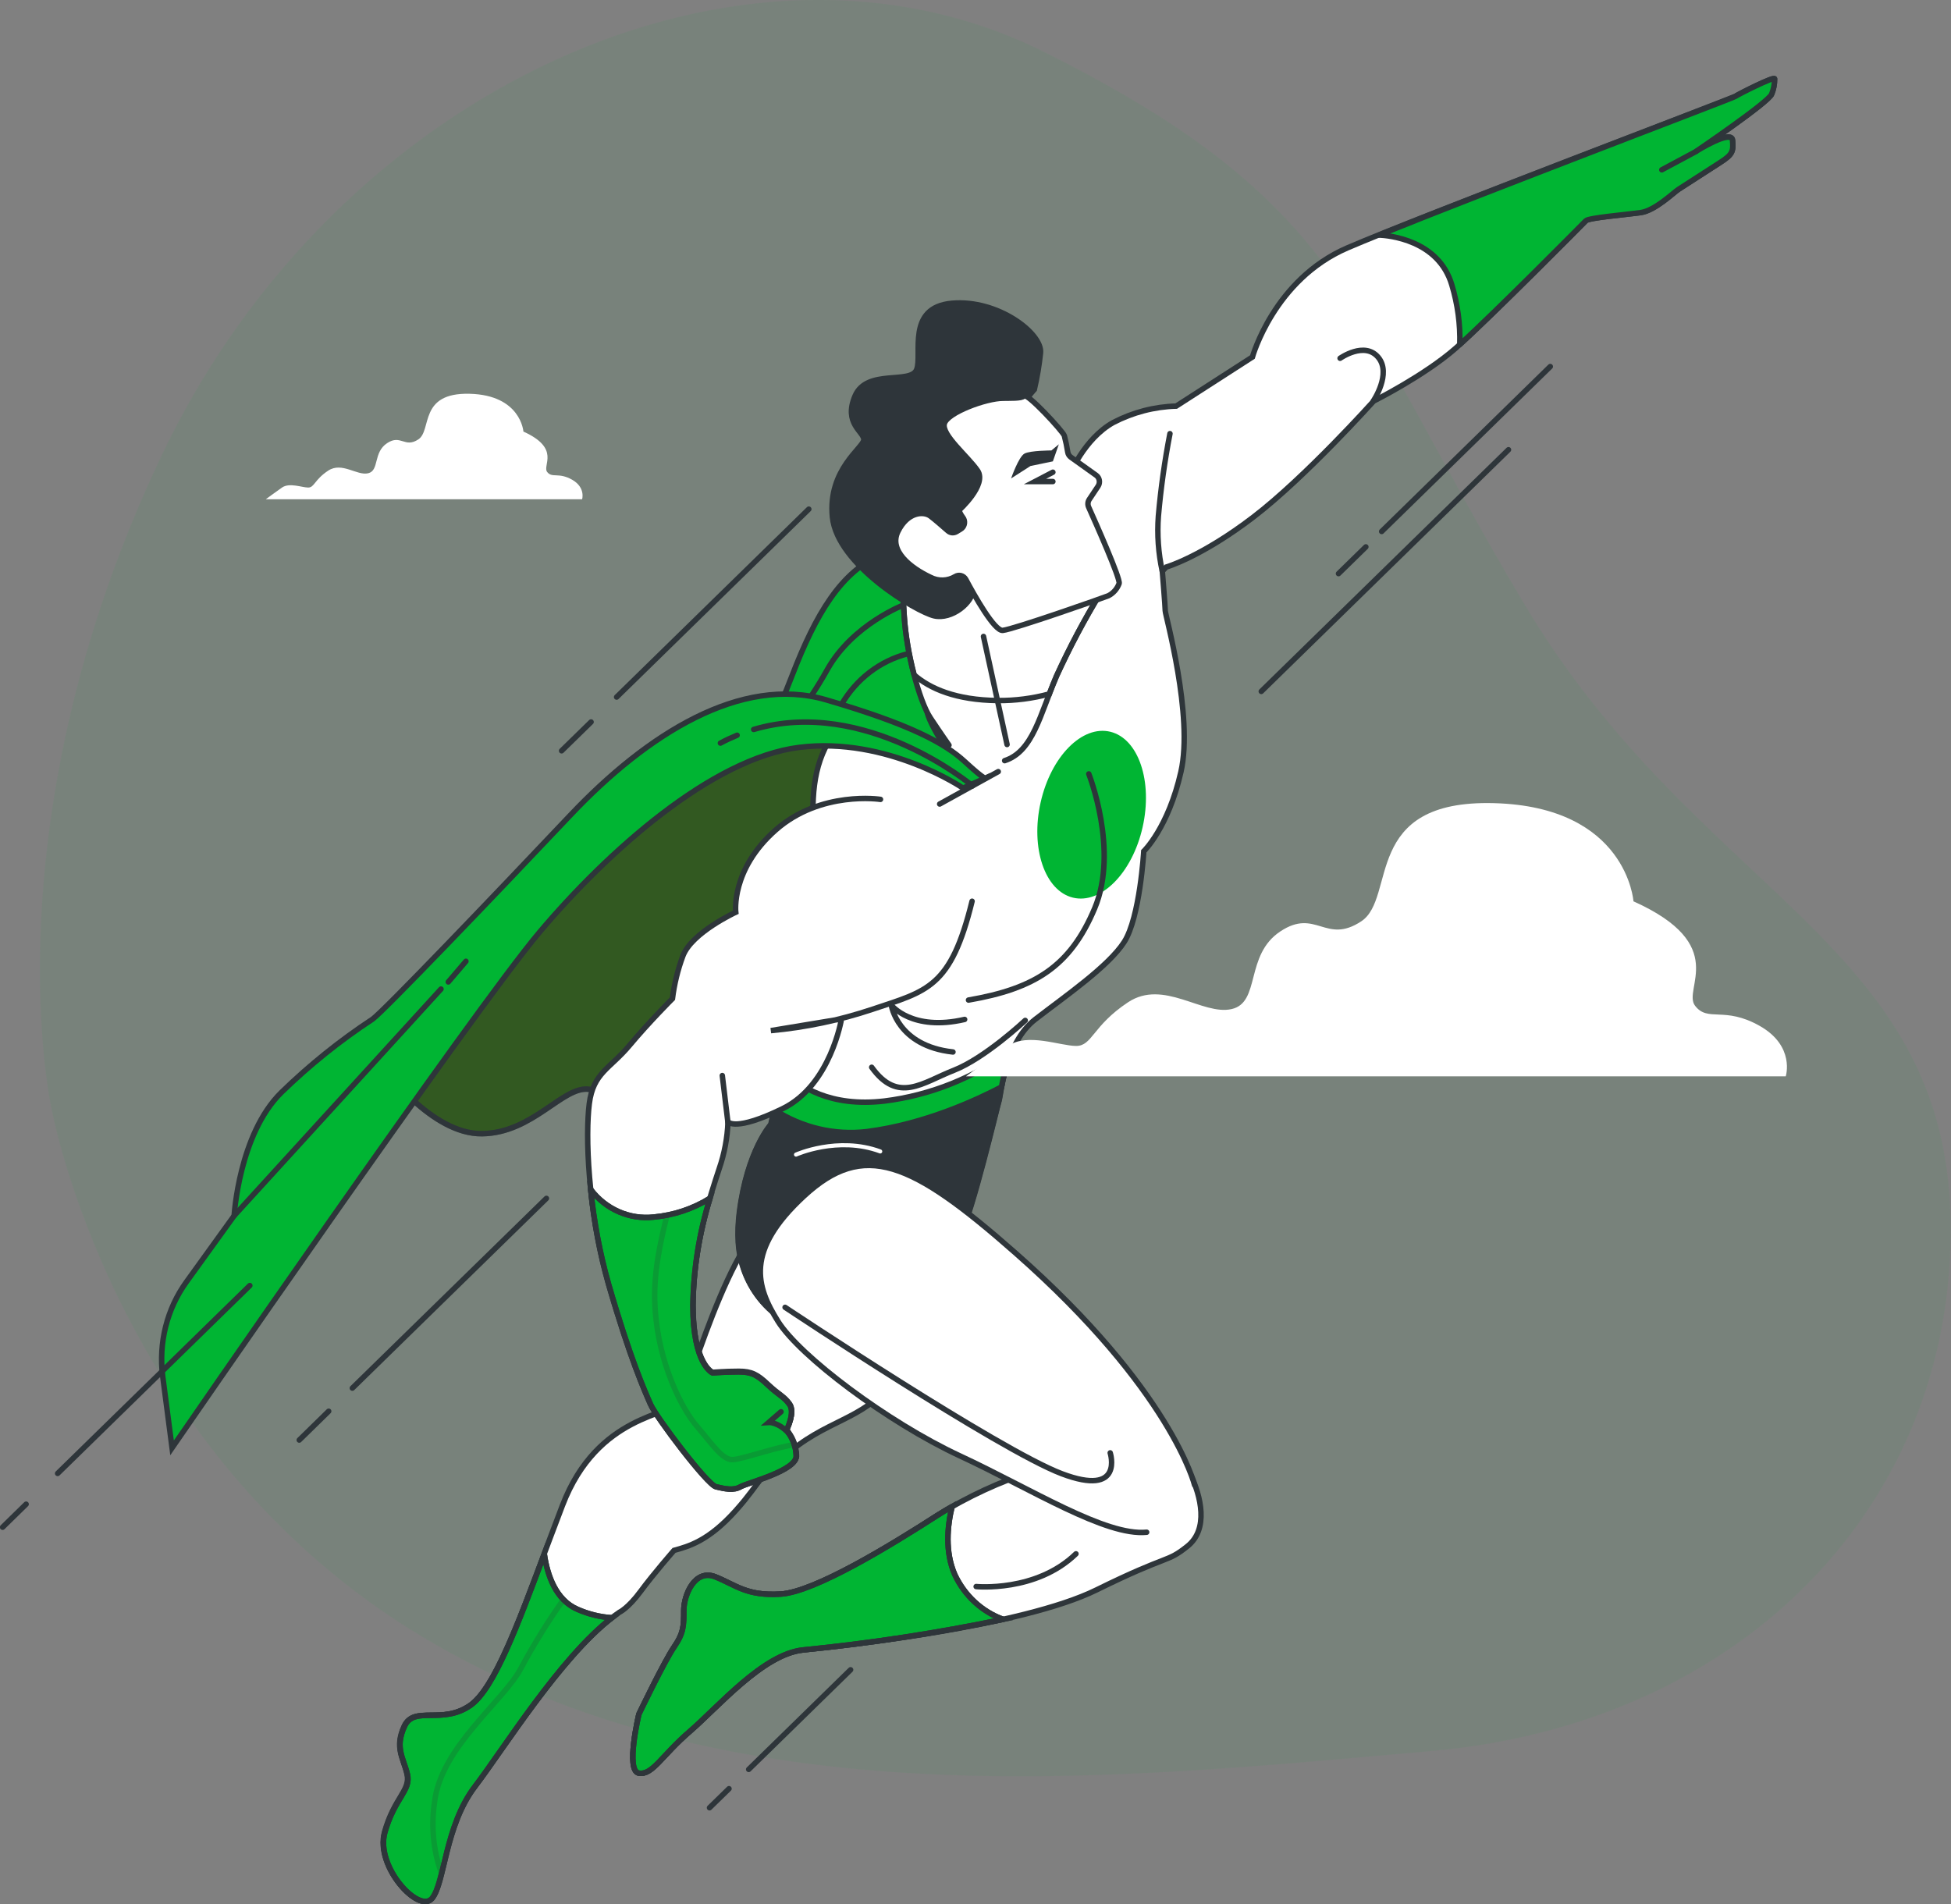 <svg width="335" height="327" viewBox="0 0 335 327" fill="none" xmlns="http://www.w3.org/2000/svg">
<rect x="0" y="0" width="335" height="327" fill="#808080" stroke="none"/>
<g clip-path="url(#clip0_507_481)">
<g opacity="0.08">
<path opacity="0.08" d="M8.829 190.262C8.829 190.262 19.322 249.17 72.541 281.093C125.75 313.015 191.899 305.4 245.666 300.698C299.434 295.996 335.713 258.116 334.93 209.698C334.148 161.28 291.449 153.815 261.482 103.308C231.514 52.811 230.884 34.742 179.338 8.946C127.792 -16.841 57.75 15.156 27.791 78.139C-2.167 141.123 8.829 190.262 8.829 190.262Z" fill="#00B533"/>
<path opacity="0.7" d="M8.829 190.262C8.829 190.262 19.322 249.17 72.541 281.093C125.75 313.015 191.899 305.4 245.666 300.698C299.434 295.996 335.713 258.116 334.93 209.698C334.148 161.28 291.449 153.815 261.482 103.308C231.514 52.811 230.884 34.742 179.338 8.946C127.792 -16.841 57.75 15.156 27.791 78.139C-2.167 141.123 8.829 190.262 8.829 190.262Z" fill="#00B533"/>
</g>
<path d="M106.348 276.868C97.114 283.163 86.702 299.958 81.496 306.777C76.29 313.596 76.299 323.394 74.115 326.017C71.93 328.64 64.377 320.593 66.022 314.645C67.668 308.697 70.518 307.48 69.889 304.679C69.259 301.878 67.704 300.127 69.385 296.455C71.067 292.783 75.931 296.286 80.804 292.783C85.677 289.28 90.541 274.236 96.584 258.5C102.625 242.763 115.393 243.101 116.904 240.656C118.415 238.211 126.974 206.363 135.714 207.946C144.452 209.53 160.242 225.613 155.216 234.399C150.189 243.185 144.3 242.979 137.233 248.046C130.165 253.114 131.02 254.172 126.317 259.418C121.615 264.663 118.225 265.544 115.734 266.237C115.734 266.237 112.21 270.265 110.025 273.234C107.84 276.203 106.348 276.868 106.348 276.868Z" fill="white"/>
<path d="M106.348 276.868C97.114 283.163 86.702 299.958 81.496 306.777C76.29 313.596 76.299 323.394 74.115 326.017C71.93 328.64 64.377 320.593 66.022 314.645C67.668 308.697 70.518 307.48 69.889 304.679C69.259 301.878 67.704 300.127 69.385 296.455C71.067 292.783 75.931 296.286 80.804 292.783C85.677 289.28 90.541 274.236 96.584 258.5C102.625 242.763 115.393 243.101 116.904 240.656C118.415 238.211 126.974 206.363 135.714 207.946C144.452 209.53 160.242 225.613 155.216 234.399C150.189 243.185 144.3 242.979 137.233 248.046C130.165 253.114 131.02 254.172 126.317 259.418C121.615 264.663 118.225 265.544 115.734 266.237C115.734 266.237 112.21 270.265 110.025 273.234C107.84 276.203 106.348 276.868 106.348 276.868Z" stroke="#2E353A" stroke-width="0.937" stroke-miterlimit="10" stroke-linecap="round"/>
<path d="M105.071 277.805C103.021 277.674 101.017 277.177 99.128 276.344C95.442 274.733 93.994 270.564 93.455 266.874C88.815 279.285 84.823 289.916 80.867 292.783C75.994 296.286 71.13 292.783 69.448 296.455C67.767 300.126 69.277 301.878 69.952 304.679C70.626 307.479 67.767 308.707 66.085 314.645C64.404 320.584 71.966 328.639 74.178 326.017C76.389 323.394 76.362 313.596 81.559 306.777C86.513 300.267 96.17 284.69 105.071 277.805Z" fill="#65B342"/>
<path d="M105.071 277.806C103.021 277.675 101.017 277.178 99.129 276.344C95.442 274.733 93.994 270.565 93.455 266.875C88.815 279.286 84.823 289.917 80.867 292.783C75.994 296.287 71.129 292.783 69.448 296.455C67.767 300.127 69.277 301.879 69.952 304.679C70.626 307.48 67.767 308.707 66.085 314.646C64.404 320.585 71.966 328.64 74.177 326.017C76.389 323.395 76.362 313.597 81.559 306.778C86.513 300.268 96.17 284.69 105.071 277.806Z" fill="#00B533"/>
<path opacity="0.2" d="M74.114 326.017C74.24 325.857 74.357 325.689 74.456 325.511L74.537 325.37C74.636 325.183 74.735 324.977 74.834 324.743C74.834 324.743 74.834 324.658 74.879 324.621C74.96 324.415 75.04 324.199 75.112 323.975C75.139 323.9 75.166 323.834 75.184 323.759C75.274 323.497 75.355 323.225 75.436 322.944L75.517 322.645C75.571 322.429 75.634 322.204 75.697 321.97L75.778 321.633C74.393 317.746 73.997 313.549 74.618 309.456C75.706 299.986 86.612 292.033 89.525 286.348C91.701 282.301 94.111 278.404 96.763 274.676C94.776 272.653 93.859 269.618 93.454 266.846L92.663 268.944L92.537 269.3L91.746 271.398L91 273.365L90.874 273.693C90.631 274.33 90.388 274.957 90.146 275.566L90.02 275.894C89.777 276.522 89.534 277.14 89.291 277.768L88.572 279.529L88.437 279.856C88.204 280.418 87.97 280.962 87.736 281.496L87.628 281.758L86.972 283.238L86.9 283.397C86.666 283.903 86.441 284.39 86.216 284.858C86.171 284.961 86.118 285.055 86.073 285.139C85.848 285.608 85.623 286.076 85.398 286.498L85.317 286.657L84.679 287.828L84.58 288.006C84.355 288.399 84.139 288.764 83.915 289.12L83.78 289.326C83.555 289.682 83.33 290.01 83.114 290.319L83.052 290.394C82.845 290.685 82.629 290.956 82.422 291.209L82.305 291.35C82.09 291.612 81.865 291.837 81.649 292.052L81.523 292.174C81.307 292.38 81.082 292.567 80.849 292.736C79.518 293.691 77.963 294.263 76.353 294.403C75.454 294.497 74.681 294.497 73.916 294.506C73.215 294.497 72.514 294.534 71.813 294.637C70.76 294.731 69.844 295.406 69.403 296.408C68.953 297.326 68.693 298.347 68.639 299.377C68.63 299.714 68.648 300.052 68.693 300.379C68.711 300.539 68.738 300.698 68.773 300.848C69.025 302.093 69.574 303.236 69.906 304.594C69.978 304.913 70.014 305.25 70.005 305.578C69.933 306.833 69.106 307.892 68.207 309.531C67.281 311.105 66.562 312.791 66.067 314.561C65.68 316.106 65.77 317.746 66.31 319.244C66.706 320.415 67.263 321.521 67.946 322.532C68.171 322.869 68.405 323.188 68.648 323.469C70.59 325.979 73.026 327.328 74.114 326.017Z" fill="#00B533" stroke="#2E353A" stroke-width="0.937" stroke-miterlimit="10" stroke-linecap="round"/>
<path d="M105.071 277.806C103.021 277.675 101.017 277.178 99.129 276.344C95.442 274.733 93.994 270.565 93.455 266.875C88.815 279.286 84.823 289.917 80.867 292.783C75.994 296.287 71.129 292.783 69.448 296.455C67.767 300.127 69.277 301.879 69.952 304.679C70.626 307.48 67.767 308.707 66.085 314.646C64.404 320.585 71.966 328.64 74.177 326.017C76.389 323.395 76.362 313.597 81.559 306.778C86.513 300.268 96.17 284.69 105.071 277.806Z" stroke="#2E353A" stroke-width="0.937" stroke-miterlimit="10" stroke-linecap="round"/>
<path d="M105.071 277.805C103.021 277.674 101.017 277.177 99.128 276.344C95.442 274.733 93.994 270.564 93.455 266.874C88.815 279.285 84.823 289.916 80.867 292.783C75.994 296.286 71.13 292.783 69.448 296.455C67.767 300.126 69.277 301.878 69.952 304.679C70.626 307.479 67.767 308.707 66.085 314.645C64.404 320.584 71.966 328.639 74.178 326.017C76.389 323.394 76.362 313.596 81.559 306.777C86.513 300.267 96.17 284.69 105.071 277.805Z" stroke="#2E353A" stroke-width="0.937" stroke-miterlimit="10" stroke-linecap="round"/>
<path d="M65.833 183.274C65.833 183.274 74.06 194.814 82.79 194.683C91.521 194.552 96.61 186.496 101.096 187.049C104.415 187.574 107.66 188.473 110.789 189.747C110.789 189.747 141.97 146.218 149.145 138.847C156.32 131.475 160.465 123.035 150.611 120.431C140.757 117.827 120.176 122.445 109.854 131.896C99.532 141.348 66.822 178.956 66.822 178.956L65.833 183.274Z" fill="#65B342"/>
<path opacity="0.5" d="M65.833 183.274C65.833 183.274 74.06 194.814 82.79 194.683C91.521 194.552 96.61 186.496 101.096 187.049C104.415 187.574 107.66 188.473 110.789 189.747C110.789 189.747 141.97 146.218 149.145 138.847C156.32 131.475 160.465 123.035 150.611 120.431C140.757 117.827 120.176 122.445 109.854 131.896C99.532 141.348 66.822 178.956 66.822 178.956L65.833 183.274Z" fill="black" stroke="#2E353A" stroke-width="0.937" stroke-miterlimit="10" stroke-linecap="round"/>
<path d="M65.833 183.274C65.833 183.274 74.06 194.814 82.79 194.683C91.521 194.552 96.61 186.496 101.096 187.049C104.415 187.574 107.66 188.473 110.789 189.747C110.789 189.747 141.97 146.218 149.145 138.847C156.32 131.475 160.465 123.035 150.611 120.431C140.757 117.827 120.176 122.445 109.854 131.896C99.532 141.348 66.822 178.956 66.822 178.956L65.833 183.274Z" stroke="#2E353A" stroke-width="0.937" stroke-miterlimit="10" stroke-linecap="round"/>
<path d="M183.617 81.642C183.617 81.642 186.135 75.348 191.17 72.547C194.523 70.805 198.21 69.84 201.96 69.737L215.05 61.307C215.05 61.307 218.746 48.006 231.343 42.573C243.939 37.14 297.5 16.86 298.004 16.514C298.507 16.167 304.72 13.011 304.72 13.535C304.729 14.434 304.558 15.334 304.216 16.158C303.713 17.563 291.287 25.956 291.287 25.956C291.287 25.956 297.329 22.106 297.5 24.082C297.671 26.059 297.5 26.527 295.315 27.932C293.13 29.337 289.102 31.951 288.266 32.475C287.43 33 284.238 36.147 281.712 36.503C279.185 36.859 272.819 37.374 272.315 37.899C271.812 38.423 255.349 55.04 249.982 59.77C244.614 64.501 235.874 68.866 235.874 68.866C235.874 68.866 224.122 81.98 215.194 88.808C206.267 95.636 200.251 97.379 200.251 97.379L199.577 98.072C199.577 98.072 200.08 104.198 200.08 104.9C200.08 105.603 204.953 122.913 202.777 132.533C200.601 142.153 196.394 146.181 196.394 146.181C196.394 146.181 195.729 157.552 193.04 161.748C190.352 165.945 182.962 171.022 177.755 175.049C172.55 179.077 171.884 187.995 171.543 189.044C171.201 190.093 167.047 207.937 164.825 212.302C162.605 216.667 155.834 219.13 154.711 219.477C154.1 219.664 147.841 229.556 141.817 229.069C133.762 228.478 127.359 221.781 126.811 213.388C126.712 211.655 126.776 209.923 126.991 208.208C128.331 197.53 132.385 193.1 132.385 193.1C132.385 193.1 140.991 158.077 140.145 148.803C139.3 139.53 139.138 133.76 141.656 128.514C144.174 123.269 152.4 115.223 165.167 109.443C177.935 103.664 179.437 99.823 179.437 93.182C179.563 88.967 181.037 84.902 183.617 81.642Z" fill="white"/>
<path d="M183.617 81.642C183.617 81.642 186.135 75.348 191.17 72.547C194.523 70.805 198.21 69.84 201.96 69.737L215.051 61.307C215.051 61.307 218.746 48.006 231.343 42.573C243.939 37.14 297.5 16.86 298.004 16.514C298.507 16.167 304.72 13.011 304.72 13.535C304.729 14.434 304.558 15.334 304.216 16.158C303.713 17.563 291.287 25.956 291.287 25.956C291.287 25.956 297.329 22.106 297.5 24.082C297.671 26.059 297.5 26.527 295.315 27.932C293.13 29.337 289.102 31.951 288.266 32.475C287.43 33 284.238 36.147 281.712 36.503C279.185 36.859 272.819 37.374 272.315 37.899C271.812 38.423 255.349 55.04 249.982 59.77C244.614 64.501 235.874 68.866 235.874 68.866C235.874 68.866 224.122 81.98 215.194 88.808C206.267 95.636 200.251 97.379 200.251 97.379L199.577 98.072C199.577 98.072 200.08 104.198 200.08 104.9C200.08 105.603 204.953 122.913 202.777 132.533C200.601 142.153 196.394 146.181 196.394 146.181C196.394 146.181 195.729 157.552 193.04 161.748C190.352 165.945 182.962 171.022 177.755 175.049C172.55 179.077 171.884 187.995 171.543 189.044C171.201 190.093 167.047 207.937 164.825 212.302C162.605 216.667 155.834 219.13 154.711 219.477C154.1 219.664 147.841 229.556 141.817 229.069C133.762 228.478 127.359 221.781 126.811 213.388C126.712 211.655 126.776 209.923 126.991 208.208C128.331 197.53 132.385 193.1 132.385 193.1C132.385 193.1 140.991 158.077 140.145 148.803C139.3 139.53 139.138 133.76 141.656 128.514C144.174 123.269 152.4 115.223 165.167 109.443C177.935 103.664 179.437 99.823 179.437 93.182C179.563 88.967 181.037 84.902 183.617 81.642Z" stroke="#2E353A" stroke-width="0.937" stroke-miterlimit="10" stroke-linecap="round"/>
<path d="M196.194 142.047C197.97 134.182 195.492 126.845 190.659 125.66C185.825 124.476 180.467 129.892 178.69 137.757C176.914 145.623 179.392 152.96 184.226 154.144C189.059 155.329 194.418 149.913 196.194 142.047Z" fill="#00B533"/>
<path d="M165.635 175.059C156.563 177.157 153.047 172.605 153.047 172.605C153.047 172.605 154.055 179.602 163.63 180.651" stroke="#2E353A" stroke-width="0.937" stroke-linecap="round" stroke-linejoin="round"/>
<path d="M186.953 132.898C186.953 132.898 192.159 146.012 187.96 155.988C183.761 165.964 177.71 169.767 166.3 171.734" stroke="#2E353A" stroke-width="0.937" stroke-miterlimit="10" stroke-linecap="round"/>
<path d="M176.038 175.228C176.038 175.228 169.151 181.7 163.774 183.799C158.397 185.897 154.207 189.578 149.676 183.274" stroke="#2E353A" stroke-width="0.937" stroke-miterlimit="10" stroke-linecap="round"/>
<path d="M230.102 61.523C230.102 61.523 234.301 58.553 236.648 61.354C238.994 64.155 235.811 68.847 235.811 68.847" stroke="#2E353A" stroke-width="0.937" stroke-linecap="round" stroke-linejoin="round"/>
<path d="M200.889 74.467C199.981 79.151 199.316 83.881 198.902 88.639C198.668 91.805 198.893 94.99 199.568 98.081" stroke="#2E353A" stroke-width="0.937" stroke-linecap="round" stroke-linejoin="round"/>
<path d="M161.347 138.069L171.407 132.505" stroke="#2E353A" stroke-width="0.937" stroke-miterlimit="10" stroke-linecap="round"/>
<path d="M297.941 16.57C297.491 16.88 254.954 33.009 236.801 40.362C238.437 40.437 247.015 41.187 249.29 48.933C250.287 52.24 250.755 55.687 250.656 59.153C256.626 53.748 271.813 38.414 272.298 37.908C272.783 37.402 279.176 36.859 281.694 36.513C284.211 36.166 287.403 33.009 288.249 32.485C289.093 31.96 293.112 29.337 295.297 27.942C297.482 26.546 297.653 26.012 297.482 24.092C297.311 22.172 291.269 25.965 291.269 25.965C291.269 25.965 303.695 17.535 304.198 16.168C304.54 15.343 304.711 14.444 304.702 13.545C304.657 13.067 298.445 16.214 297.941 16.57Z" fill="#00B533" stroke="#2E353A" stroke-width="0.937" stroke-linecap="round" stroke-linejoin="round"/>
<path d="M291.224 26.012L285.344 29.16" stroke="#2E353A" stroke-width="0.937" stroke-linecap="round" stroke-linejoin="round"/>
<path d="M172.694 183.489C170.814 184.248 168.441 185.269 166.175 186.402C159.881 189.559 153.102 191.507 146.142 192.154C140.676 192.631 136.027 190.084 133.482 188.285C132.79 191.245 132.341 193.109 132.341 193.109C132.341 193.109 128.286 197.54 126.947 208.218C126.731 209.932 126.667 211.665 126.766 213.398C127.315 221.791 133.717 228.488 141.773 229.078C147.796 229.565 154.055 219.711 154.666 219.486C155.835 219.14 162.605 216.676 164.781 212.311C166.957 207.946 171.165 190.102 171.498 189.053C171.659 188.547 171.929 186.215 172.694 183.489Z" fill="#2E353A" stroke="#2E353A" stroke-width="0.937" stroke-miterlimit="10" stroke-linecap="round"/>
<path d="M136.683 198.27C136.683 198.27 143.876 195.039 151.14 197.727" stroke="white" stroke-width="0.703" stroke-linecap="round" stroke-linejoin="round"/>
<path d="M151.862 189.072C142.591 190.159 137.224 186.627 134.499 183.836C133.879 186.646 133.34 188.931 132.944 190.571C137.691 193.652 143.301 194.973 148.867 194.317C158.865 193.034 167.938 188.772 171.957 186.655C171.992 186.44 172.038 186.215 172.091 185.981C172.227 185.297 172.406 184.557 172.622 183.77C172.622 183.723 172.622 183.677 172.667 183.62C172.739 183.377 172.811 183.124 172.892 182.871C172.892 182.834 172.892 182.796 172.892 182.759C173.17 181.897 173.494 181.045 173.872 180.22C167.362 185.044 159.791 188.088 151.862 189.072Z" fill="#00B533" stroke="#2E353A" stroke-width="0.937" stroke-miterlimit="10" stroke-linecap="round"/>
<path d="M123.701 127.615C123.701 127.615 122.073 128.477 127.945 124.459C133.816 120.44 132.044 126.257 136.036 115.935C140.028 105.612 144.434 97.922 151.655 95.121C158.874 92.321 180.202 96.349 180.202 96.349L185.236 100.02L178.223 114.183C174.806 112.432 170.832 112.3 167.317 113.827C161.608 116.45 158.577 119.597 159.225 122.398C159.872 125.199 165.267 132.898 165.267 132.898C165.267 132.898 139.839 122.492 135.812 124.758C131.784 127.025 119.511 131.671 118.836 132.027C118.162 132.383 123.701 127.615 123.701 127.615Z" fill="#00B533" stroke="#2E353A" stroke-width="0.937" stroke-miterlimit="10" stroke-linecap="round"/>
<path d="M139.354 119.419C140.209 118.117 141.152 116.609 142.115 114.876C146.485 107.186 155.215 103.861 155.215 103.861" stroke="#2E353A" stroke-width="0.937" stroke-miterlimit="10" stroke-linecap="round"/>
<path d="M155.853 112.263C151.097 113.481 146.996 116.628 144.47 121.003" stroke="#2E353A" stroke-width="0.937" stroke-miterlimit="10" stroke-linecap="round"/>
<path d="M151.186 137.273C151.186 137.273 140.945 135.699 133.204 142.518C125.463 149.338 126.334 156.653 126.334 156.653C126.334 156.653 118.773 160.147 117.263 164.147C116.381 166.507 115.779 168.98 115.465 171.49C115.465 171.49 111.436 175.518 108.074 179.537C104.711 183.555 101.86 184.22 101.186 189.512C100.512 194.805 100.853 207.703 104.549 220.47C108.244 233.237 110.762 238.839 111.742 241.077C112.722 243.316 121.479 254.894 122.99 255.25C124.5 255.605 126.011 255.943 127.189 255.25C128.367 254.556 137.079 252.439 136.765 249.826C136.701 248.43 136.225 247.091 135.416 245.976L135.083 245.452C135.083 245.452 136.594 242.473 135.587 241.077C134.58 239.682 133.734 239.504 131.891 237.752C130.048 236 129.041 235.476 126.856 235.476C124.671 235.476 122.361 235.654 122.361 235.654C122.361 235.654 118.998 234.249 118.998 224.104C118.998 213.96 122.019 205.211 123.493 200.687C124.384 198.102 124.896 195.385 125.004 192.641C125.004 192.641 126.182 194.393 134.409 190.365C142.635 186.337 144.488 174.975 144.488 174.975L132.367 176.979C138.302 176.436 144.155 175.209 149.829 173.308C159.234 170.16 163.261 169.636 166.912 154.761" fill="white"/>
<path d="M151.186 137.273C151.186 137.273 140.945 135.699 133.204 142.518C125.463 149.338 126.334 156.653 126.334 156.653C126.334 156.653 118.773 160.147 117.263 164.147C116.381 166.507 115.779 168.98 115.465 171.49C115.465 171.49 111.436 175.518 108.074 179.537C104.711 183.555 101.86 184.22 101.186 189.512C100.512 194.805 100.853 207.703 104.549 220.47C108.244 233.237 110.762 238.839 111.742 241.077C112.722 243.316 121.479 254.894 122.99 255.25C124.5 255.605 126.011 255.943 127.189 255.25C128.367 254.556 137.079 252.439 136.765 249.826C136.701 248.43 136.225 247.091 135.416 245.976L135.083 245.452C135.083 245.452 136.594 242.473 135.587 241.077C134.58 239.682 133.734 239.504 131.891 237.752C130.048 236 129.041 235.476 126.856 235.476C124.671 235.476 122.361 235.654 122.361 235.654C122.361 235.654 118.998 234.249 118.998 224.104C118.998 213.96 122.019 205.211 123.493 200.687C124.384 198.102 124.896 195.385 125.004 192.641C125.004 192.641 126.182 194.393 134.409 190.365C142.635 186.337 144.488 174.975 144.488 174.975L132.367 176.979C138.302 176.436 144.155 175.209 149.829 173.308C159.234 170.16 163.261 169.636 166.912 154.761" stroke="#2E353A" stroke-width="0.937" stroke-miterlimit="10" stroke-linecap="round"/>
<path d="M124.986 192.725L124.024 184.698" stroke="#2E353A" stroke-width="0.937" stroke-linecap="round" stroke-linejoin="round"/>
<path d="M172.505 130.622C177.378 129.048 178.556 122.754 181.406 116.103C183.662 111.167 186.198 106.38 189.012 101.763C184.094 101.837 179.211 101.004 174.572 99.308C167.01 96.498 158.109 98.437 156.437 100.357C154.765 102.278 154.926 99.833 155.259 105.781C155.592 111.729 157.777 120.3 159.755 123.278C161.733 126.257 162.947 127.962 162.947 127.962" fill="white"/>
<path d="M172.505 130.622C177.378 129.048 178.556 122.754 181.406 116.103C183.662 111.167 186.198 106.38 189.012 101.763C184.094 101.837 179.211 101.004 174.572 99.308C167.01 96.498 158.109 98.437 156.437 100.357C154.765 102.278 154.926 99.833 155.259 105.781C155.592 111.729 157.777 120.3 159.755 123.278C161.733 126.257 162.947 127.962 162.947 127.962" stroke="#2E353A" stroke-width="0.937" stroke-miterlimit="10" stroke-linecap="round"/>
<path d="M171.336 120.3C174.321 120.328 177.288 119.944 180.174 119.166C180.56 118.164 180.965 117.143 181.406 116.103C183.662 111.167 186.198 106.38 189.012 101.763C184.094 101.837 179.211 101.004 174.572 99.308C167.01 96.498 158.109 98.437 156.437 100.357C154.765 102.278 154.926 99.833 155.259 105.781C155.502 109.2 156.077 112.581 156.958 115.888C159.674 118.248 164.125 120.225 171.336 120.3Z" stroke="#2E353A" stroke-width="0.937" stroke-miterlimit="10" stroke-linecap="round"/>
<path d="M172.919 127.849L168.873 109.293" stroke="#2E353A" stroke-width="0.937" stroke-linecap="round" stroke-linejoin="round"/>
<path d="M177.603 66.88C178.088 64.81 178.439 62.712 178.663 60.595C179.005 57.27 171.336 51.378 163.442 52.081C155.547 52.783 158.407 60.829 157.4 63.452C156.393 66.075 148.831 63.274 146.817 67.995C144.803 72.716 148.327 74.121 148.327 75.489C148.327 76.856 142.115 80.565 142.933 88.79C143.751 97.014 157.373 105.051 160.394 105.753C163.415 106.456 167.11 103.477 167.11 101.07C167.11 98.662 172.145 97.744 173.493 95.45C174.843 93.155 171.309 85.305 171.471 83.553C171.633 81.802 176.866 74.814 175.167 73.062C173.467 71.311 177.603 66.88 177.603 66.88Z" fill="#2E353A" stroke="#2E353A" stroke-width="0.937" stroke-miterlimit="10" stroke-linecap="round"/>
<path d="M175.822 67.986C176.298 67.339 182.511 74.065 182.754 74.823C182.997 75.751 183.195 76.688 183.339 77.633C183.392 77.99 183.59 78.308 183.878 78.514L188.221 81.615C188.805 82.036 188.949 82.87 188.553 83.488L187.043 85.755C186.773 86.148 186.737 86.663 186.934 87.094C188.149 89.811 192.446 99.459 192.159 100.208C191.817 101.126 191.161 101.875 190.307 102.306C189.47 102.653 174.023 108.076 172.171 108.254C170.751 108.385 167.334 102.306 165.824 99.477C165.455 98.831 164.646 98.615 164.025 98.999C162.713 99.786 161.103 99.833 159.746 99.121C156.383 97.538 152.552 94.569 154.198 91.244C155.843 87.918 158.568 87.75 159.746 88.621C160.528 89.202 161.912 90.419 162.748 91.15C163.162 91.525 163.755 91.581 164.232 91.3L164.943 90.869C165.563 90.513 165.797 89.698 165.455 89.052C165.41 88.968 165.356 88.883 165.293 88.808C165.023 88.452 164.807 88.05 164.663 87.628C164.663 87.628 169.528 83.254 167.856 80.809C166.183 78.364 161.642 74.683 162.146 72.763C162.649 70.843 169.339 68.388 172.217 68.388C173.286 68.351 175.471 68.473 175.822 67.986Z" fill="white"/>
<path d="M175.822 67.986C176.298 67.339 182.511 74.065 182.754 74.823C182.997 75.751 183.195 76.688 183.339 77.633C183.392 77.99 183.59 78.308 183.878 78.514L188.221 81.615C188.805 82.036 188.949 82.87 188.553 83.488L187.043 85.755C186.773 86.148 186.737 86.663 186.934 87.094C188.149 89.811 192.446 99.459 192.159 100.208C191.817 101.126 191.161 101.875 190.307 102.306C189.47 102.653 174.023 108.076 172.171 108.254C170.751 108.385 167.334 102.306 165.824 99.477C165.455 98.831 164.646 98.615 164.025 98.999C162.713 99.786 161.103 99.833 159.746 99.121C156.383 97.538 152.552 94.569 154.198 91.244C155.843 87.918 158.568 87.75 159.746 88.621C160.528 89.202 161.912 90.419 162.748 91.15C163.162 91.525 163.755 91.581 164.232 91.3L164.943 90.869C165.563 90.513 165.797 89.698 165.455 89.052C165.41 88.968 165.356 88.883 165.293 88.808C165.023 88.452 164.807 88.05 164.663 87.628C164.663 87.628 169.528 83.254 167.856 80.809C166.183 78.364 161.642 74.683 162.146 72.763C162.649 70.843 169.339 68.388 172.217 68.388C173.286 68.351 175.471 68.473 175.822 67.986Z" stroke="#2E353A" stroke-width="0.937" stroke-miterlimit="10" stroke-linecap="round"/>
<path d="M180.533 77.352C180.533 77.352 176.936 77.352 175.921 77.886C174.905 78.42 173.61 82.158 173.61 82.158L176.946 80.022L180.786 79.226L181.81 76.294L180.533 77.352Z" fill="#2E353A"/>
<path d="M180.785 81.09L177.711 82.692H180.785" fill="white"/>
<path d="M180.785 81.09L177.711 82.692H180.785" stroke="#2E353A" stroke-width="0.937" stroke-miterlimit="10" stroke-linecap="round"/>
<path d="M177.549 252.552C171.731 254.416 166.147 257.001 160.924 260.242C153.048 265.31 139.929 273.365 134.058 273.74C128.187 274.114 126.334 272.166 122.811 270.771C119.286 269.375 117.415 273.918 117.415 276.541C117.415 279.163 117.415 280.39 115.734 282.844C114.053 285.299 109.71 294.347 109.71 294.347C109.71 294.347 107.354 304.145 109.71 304.492C112.066 304.838 113.567 301.522 118.44 297.326C123.313 293.129 131.028 284.025 137.915 283.332C144.802 282.638 175.534 279.304 188.266 273.028C200.998 266.752 200.188 268.476 203.883 265.534C207.579 262.593 206.23 256.964 204.387 253.114C203.407 250.941 201.968 249.02 200.188 247.494" fill="white"/>
<path d="M177.549 252.552C171.731 254.416 166.147 257.001 160.924 260.242C153.048 265.31 139.929 273.365 134.058 273.74C128.187 274.114 126.334 272.166 122.811 270.771C119.286 269.375 117.415 273.918 117.415 276.541C117.415 279.163 117.415 280.39 115.734 282.844C114.053 285.299 109.71 294.347 109.71 294.347C109.71 294.347 107.354 304.145 109.71 304.492C112.066 304.838 113.567 301.522 118.44 297.326C123.313 293.129 131.028 284.025 137.915 283.332C144.802 282.638 175.534 279.304 188.266 273.028C200.998 266.752 200.188 268.476 203.883 265.534C207.579 262.593 206.23 256.964 204.387 253.114C203.407 250.941 201.968 249.02 200.188 247.494" stroke="#2E353A" stroke-width="0.937" stroke-miterlimit="10" stroke-linecap="round"/>
<path d="M205.115 255.006C205.115 255.006 201.115 238.717 174.357 215.159C156.374 199.31 148.328 195.919 138.087 205.361C127.846 214.803 129.859 220.938 133.59 226.905C137.322 232.872 152.392 244.225 164.817 250.004C177.243 255.783 189.84 263.82 196.889 263.118" fill="white"/>
<path d="M205.115 255.006C205.115 255.006 201.115 238.717 174.357 215.159C156.374 199.31 148.328 195.919 138.087 205.361C127.846 214.803 129.859 220.938 133.59 226.905C137.322 232.872 152.392 244.225 164.817 250.004C177.243 255.783 189.84 263.82 196.889 263.118" stroke="#2E353A" stroke-width="0.937" stroke-miterlimit="10" stroke-linecap="round"/>
<path d="M163.944 270.396C162.245 266.49 162.659 262.097 163.477 258.706C162.623 259.193 161.769 259.699 160.924 260.242C153.048 265.309 139.929 273.365 134.058 273.74C128.187 274.114 126.334 272.166 122.811 270.77C119.286 269.375 117.415 273.918 117.415 276.54C117.415 279.163 117.415 280.39 115.734 282.844C114.053 285.299 109.71 294.347 109.71 294.347C109.71 294.347 107.354 304.145 109.71 304.491C112.066 304.838 113.567 301.522 118.44 297.326C123.313 293.129 131.028 284.025 137.915 283.332C149.433 282.189 160.897 280.437 172.244 278.077C168.611 276.765 165.626 274.002 163.944 270.396Z" fill="#65B342"/>
<path d="M163.944 270.396C162.245 266.49 162.659 262.097 163.477 258.706C162.623 259.193 161.769 259.699 160.924 260.242C153.048 265.309 139.929 273.365 134.058 273.74C128.187 274.114 126.334 272.166 122.811 270.77C119.286 269.375 117.415 273.918 117.415 276.54C117.415 279.163 117.415 280.39 115.734 282.844C114.053 285.299 109.71 294.347 109.71 294.347C109.71 294.347 107.354 304.145 109.71 304.491C112.066 304.838 113.567 301.522 118.44 297.326C123.313 293.129 131.028 284.025 137.915 283.332C149.433 282.189 160.897 280.437 172.244 278.077C168.611 276.765 165.626 274.002 163.944 270.396Z" fill="#00B533"/>
<path opacity="0.2" d="M163.944 270.396C162.245 266.49 162.659 262.097 163.477 258.706C162.623 259.193 161.769 259.699 160.924 260.242C153.048 265.309 139.929 273.365 134.058 273.74C128.187 274.114 126.334 272.166 122.811 270.77C119.286 269.375 117.415 273.918 117.415 276.54C117.415 279.163 117.415 280.39 115.734 282.844C114.053 285.299 109.71 294.347 109.71 294.347C109.71 294.347 107.354 304.145 109.71 304.491C112.066 304.838 113.567 301.522 118.44 297.326C123.313 293.129 131.028 284.025 137.915 283.332C149.433 282.189 160.897 280.437 172.244 278.077C168.611 276.765 165.626 274.002 163.944 270.396Z" fill="#00B533" stroke="#2E353A" stroke-width="0.937" stroke-miterlimit="10" stroke-linecap="round"/>
<path d="M163.944 270.396C162.245 266.49 162.659 262.097 163.477 258.706C162.623 259.193 161.769 259.699 160.924 260.242C153.048 265.309 139.929 273.365 134.058 273.74C128.187 274.114 126.334 272.166 122.811 270.77C119.286 269.375 117.415 273.918 117.415 276.54C117.415 279.163 117.415 280.39 115.734 282.844C114.053 285.299 109.71 294.347 109.71 294.347C109.71 294.347 107.354 304.145 109.71 304.491C112.066 304.838 113.567 301.522 118.44 297.326C123.313 293.129 131.028 284.025 137.915 283.332C149.433 282.189 160.897 280.437 172.244 278.077C168.611 276.765 165.626 274.002 163.944 270.396Z" stroke="#2E353A" stroke-width="0.937" stroke-miterlimit="10" stroke-linecap="round"/>
<path d="M163.944 270.396C162.245 266.49 162.659 262.097 163.477 258.706C162.623 259.193 161.769 259.699 160.924 260.242C153.048 265.309 139.929 273.365 134.058 273.74C128.187 274.114 126.334 272.166 122.811 270.77C119.286 269.375 117.415 273.918 117.415 276.54C117.415 279.163 117.415 280.39 115.734 282.844C114.053 285.299 109.71 294.347 109.71 294.347C109.71 294.347 107.354 304.145 109.71 304.491C112.066 304.838 113.567 301.522 118.44 297.326C123.313 293.129 131.028 284.025 137.915 283.332C149.433 282.189 160.897 280.437 172.244 278.077C168.611 276.765 165.626 274.002 163.944 270.396Z" stroke="#2E353A" stroke-width="0.937" stroke-linecap="round" stroke-linejoin="round"/>
<path d="M134.805 224.498C134.805 224.498 171.534 248.983 182.305 253.067C193.076 257.151 190.631 249.489 190.631 249.489" stroke="#2E353A" stroke-width="0.937" stroke-linecap="round" stroke-linejoin="round"/>
<path d="M167.613 272.447C167.613 272.447 177.899 273.468 184.75 266.827" stroke="#2E353A" stroke-width="0.937" stroke-linecap="round" stroke-linejoin="round"/>
<path d="M165.357 135.334C165.357 135.334 152.337 126.463 137.267 128.337C122.198 130.21 104.306 146.265 92.708 159.997C81.109 173.729 29.544 248.627 29.544 248.627L27.944 236.384C27.198 230.614 28.654 224.779 32.017 220.123L40.208 208.761C40.208 208.761 41.026 194.786 48.3 187.611C53.128 182.909 58.379 178.684 63.972 175.012C65.851 173.663 84.651 154.04 97.913 140.008C111.176 125.976 127.269 115.926 141.854 120.178C156.437 124.431 162.281 127.672 165.68 130.8C169.079 133.929 169.195 133.61 169.195 133.61L165.357 135.334Z" fill="#00B533" stroke="#2E353A" stroke-width="0.937" stroke-miterlimit="10" stroke-linecap="round"/>
<path d="M76.974 168.624L80.004 165.074" stroke="#2E353A" stroke-width="0.937" stroke-miterlimit="10" stroke-linecap="round"/>
<path d="M40.208 208.761L75.723 169.842" stroke="#2E353A" stroke-width="0.937" stroke-miterlimit="10" stroke-linecap="round"/>
<path d="M126.568 126.257C125.615 126.651 124.662 127.091 123.7 127.606" stroke="#2E353A" stroke-width="0.937" stroke-miterlimit="10" stroke-linecap="round"/>
<path d="M166.994 134.95C166.994 134.95 148.624 119.56 129.41 125.264" stroke="#2E353A" stroke-width="0.937" stroke-miterlimit="10" stroke-linecap="round"/>
<path d="M135.066 245.555C135.066 245.555 136.576 242.576 135.569 241.18C134.562 239.785 133.717 239.607 131.873 237.855C130.03 236.103 129.023 235.579 126.839 235.579C124.654 235.579 122.343 235.757 122.343 235.757C122.343 235.757 118.98 234.352 118.98 224.207C119.07 217.941 120.059 211.731 121.912 205.773C118.971 207.59 115.671 208.686 112.264 208.995C108.11 209.464 104.01 207.675 101.421 204.265C101.969 209.773 102.994 215.224 104.495 220.536C108.191 233.303 110.709 238.904 111.689 241.143C112.669 243.381 121.426 254.959 122.937 255.315C124.447 255.671 125.957 256.008 127.135 255.315C128.313 254.622 137.026 252.505 136.711 249.892C136.648 248.496 136.172 247.156 135.362 246.042L135.066 245.555Z" fill="#65B342"/>
<path d="M135.066 245.555C135.066 245.555 136.576 242.576 135.569 241.18C134.562 239.785 133.717 239.607 131.873 237.855C130.03 236.103 129.023 235.579 126.839 235.579C124.654 235.579 122.343 235.757 122.343 235.757C122.343 235.757 118.98 234.352 118.98 224.207C119.07 217.941 120.059 211.731 121.912 205.773C118.971 207.59 115.671 208.686 112.264 208.995C108.11 209.464 104.01 207.675 101.421 204.265C101.969 209.773 102.994 215.224 104.495 220.536C108.191 233.303 110.709 238.904 111.689 241.143C112.669 243.381 121.426 254.959 122.937 255.315C124.447 255.671 125.957 256.008 127.135 255.315C128.313 254.622 137.026 252.505 136.711 249.892C136.648 248.496 136.172 247.156 135.362 246.042L135.066 245.555Z" fill="#00B533"/>
<path opacity="0.2" d="M136.747 249.929C136.747 249.648 136.666 249.395 136.621 249.161C136.621 249.086 136.621 249.011 136.621 248.936C136.621 248.861 136.549 248.599 136.513 248.449C136.477 248.299 136.442 248.196 136.414 248.084C133.195 248.505 127.307 250.65 125.724 250.65C123.998 250.65 122.262 247.943 119.664 244.927C117.066 241.911 113.02 234.099 112.471 224.47C112.12 218.7 113.433 213.154 114.539 208.649C113.819 208.799 113.082 208.911 112.291 208.995C108.137 209.464 104.037 207.675 101.447 204.265C101.447 204.509 101.502 204.762 101.529 205.005C101.574 205.436 101.628 205.867 101.681 206.316C101.681 206.607 101.762 206.916 101.799 207.253C101.834 207.59 101.915 208.059 101.969 208.471C102.023 208.883 102.068 209.098 102.113 209.408C102.158 209.717 102.248 210.232 102.32 210.644L102.482 211.581L102.697 212.855L102.886 213.791C102.976 214.232 103.075 214.681 103.174 215.131C103.236 215.431 103.3 215.73 103.372 216.021C103.489 216.526 103.615 217.032 103.74 217.529C103.794 217.782 103.858 218.035 103.92 218.278C104.118 219.037 104.325 219.796 104.541 220.545C108.236 233.312 110.753 238.913 111.733 241.152C111.814 241.33 111.904 241.508 112.013 241.677C112.192 241.995 112.425 242.379 112.713 242.819C113.191 243.55 113.802 244.421 114.512 245.377L114.935 245.948C117.92 250.041 122.02 255.09 123.026 255.315C124.537 255.662 126.047 256.008 127.225 255.315C127.666 255.1 128.116 254.922 128.574 254.772L129.267 254.538C132.143 253.563 136.999 251.896 136.747 249.929Z" fill="#00B533" stroke="#2E353A" stroke-width="0.937" stroke-miterlimit="10" stroke-linecap="round"/>
<path d="M134.104 242.435L131.99 244.262C131.99 244.262 133.555 244.149 135.399 246.079" fill="#00B533"/>
<path d="M134.104 242.435L131.99 244.262C131.99 244.262 133.555 244.149 135.399 246.079" stroke="#2E353A" stroke-width="0.937" stroke-miterlimit="10" stroke-linecap="round"/>
<path d="M135.066 245.555C135.066 245.555 136.576 242.576 135.569 241.18C134.562 239.785 133.717 239.607 131.873 237.855C130.03 236.103 129.023 235.579 126.839 235.579C124.654 235.579 122.343 235.757 122.343 235.757C122.343 235.757 118.98 234.352 118.98 224.207C119.07 217.941 120.059 211.731 121.912 205.773C118.971 207.59 115.671 208.686 112.264 208.995C108.11 209.464 104.01 207.675 101.421 204.265C101.969 209.773 102.994 215.224 104.495 220.536C108.191 233.303 110.709 238.904 111.689 241.143C112.669 243.381 121.426 254.959 122.937 255.315C124.447 255.671 125.957 256.008 127.135 255.315C128.313 254.622 137.026 252.505 136.711 249.892C136.648 248.496 136.172 247.156 135.362 246.042L135.066 245.555Z" stroke="#2E353A" stroke-width="0.937" stroke-miterlimit="10" stroke-linecap="round"/>
<path d="M135.066 245.555C135.066 245.555 136.576 242.576 135.569 241.18C134.562 239.785 133.717 239.607 131.873 237.855C130.03 236.103 129.023 235.579 126.839 235.579C124.654 235.579 122.343 235.757 122.343 235.757C122.343 235.757 118.98 234.352 118.98 224.207C119.07 217.941 120.059 211.731 121.912 205.773C118.971 207.59 115.671 208.686 112.264 208.995C108.11 209.464 104.01 207.675 101.421 204.265C101.969 209.773 102.994 215.224 104.495 220.536C108.191 233.303 110.709 238.904 111.689 241.143C112.669 243.381 121.426 254.959 122.937 255.315C124.447 255.671 125.957 256.008 127.135 255.315C128.313 254.622 137.026 252.505 136.711 249.892C136.648 248.496 136.172 247.156 135.362 246.042L135.066 245.555Z" stroke="#2E353A" stroke-width="0.937" stroke-linecap="round" stroke-linejoin="round"/>
<path d="M266.192 62.946L237.241 91.263" stroke="#2E353A" stroke-width="0.937" stroke-linecap="round" stroke-linejoin="round"/>
<path d="M234.526 93.914L229.832 98.503" stroke="#2E353A" stroke-width="0.937" stroke-linecap="round" stroke-linejoin="round"/>
<path d="M56.437 242.342L51.384 247.288" stroke="#2E353A" stroke-width="0.937" stroke-linecap="round" stroke-linejoin="round"/>
<path d="M93.822 205.792L60.501 238.37" stroke="#2E353A" stroke-width="0.937" stroke-linecap="round" stroke-linejoin="round"/>
<path d="M125.175 307.161L121.83 310.43" stroke="#2E353A" stroke-width="0.937" stroke-linecap="round" stroke-linejoin="round"/>
<path d="M146.052 286.741L128.556 303.845" stroke="#2E353A" stroke-width="0.937" stroke-linecap="round" stroke-linejoin="round"/>
<path d="M4.486 258.303L0.449 262.256" stroke="#2E353A" stroke-width="0.937" stroke-linecap="round" stroke-linejoin="round"/>
<path d="M42.896 220.76L9.898 253.02" stroke="#2E353A" stroke-width="0.937" stroke-linecap="round" stroke-linejoin="round"/>
<path d="M101.491 123.981L96.43 128.927" stroke="#2E353A" stroke-width="0.937" stroke-linecap="round" stroke-linejoin="round"/>
<path d="M138.877 87.432L105.879 119.701" stroke="#2E353A" stroke-width="0.937" stroke-linecap="round" stroke-linejoin="round"/>
<path d="M259.017 77.231L216.57 118.727" stroke="#2E353A" stroke-width="0.937" stroke-linecap="round" stroke-linejoin="round"/>
<path d="M302.175 176.183C296.052 172.708 293.273 175.602 291.052 172.708C288.831 169.813 297.166 162.273 280.478 154.779C280.478 154.779 279.364 138.547 256.553 137.919C233.742 137.291 239.866 154.152 233.742 158.208C227.619 162.264 225.956 155.885 219.833 159.95C213.71 164.015 216.497 172.127 211.489 173.279C206.481 174.431 199.801 168.062 193.686 172.118C187.573 176.174 187.563 179.611 184.785 179.611C182.008 179.611 176.441 177.298 173.097 179.611C169.752 181.925 165.859 184.829 165.859 184.829H306.625C306.625 184.829 308.279 179.658 302.175 176.183Z" fill="white"/>
<path d="M98.246 82.382C95.88 81.043 94.811 82.157 93.947 81.043C93.084 79.928 96.312 77.015 89.874 74.111C89.874 74.111 89.443 67.845 80.64 67.62C71.838 67.395 74.203 73.886 71.838 75.451C69.473 77.015 68.835 74.514 66.443 76.116C64.052 77.718 65.157 80.799 63.224 81.268C61.291 81.736 58.729 79.254 56.355 80.818C53.981 82.382 53.99 83.722 52.92 83.722C51.851 83.722 49.702 82.832 48.425 83.722C47.148 84.612 45.638 85.736 45.638 85.736H99.953C99.953 85.736 100.583 83.722 98.246 82.382Z" fill="white"/>
</g>
<defs>
<clipPath id="clip0_507_481">
<rect width="335" height="327" fill="white"/>
</clipPath>
</defs>
</svg>
